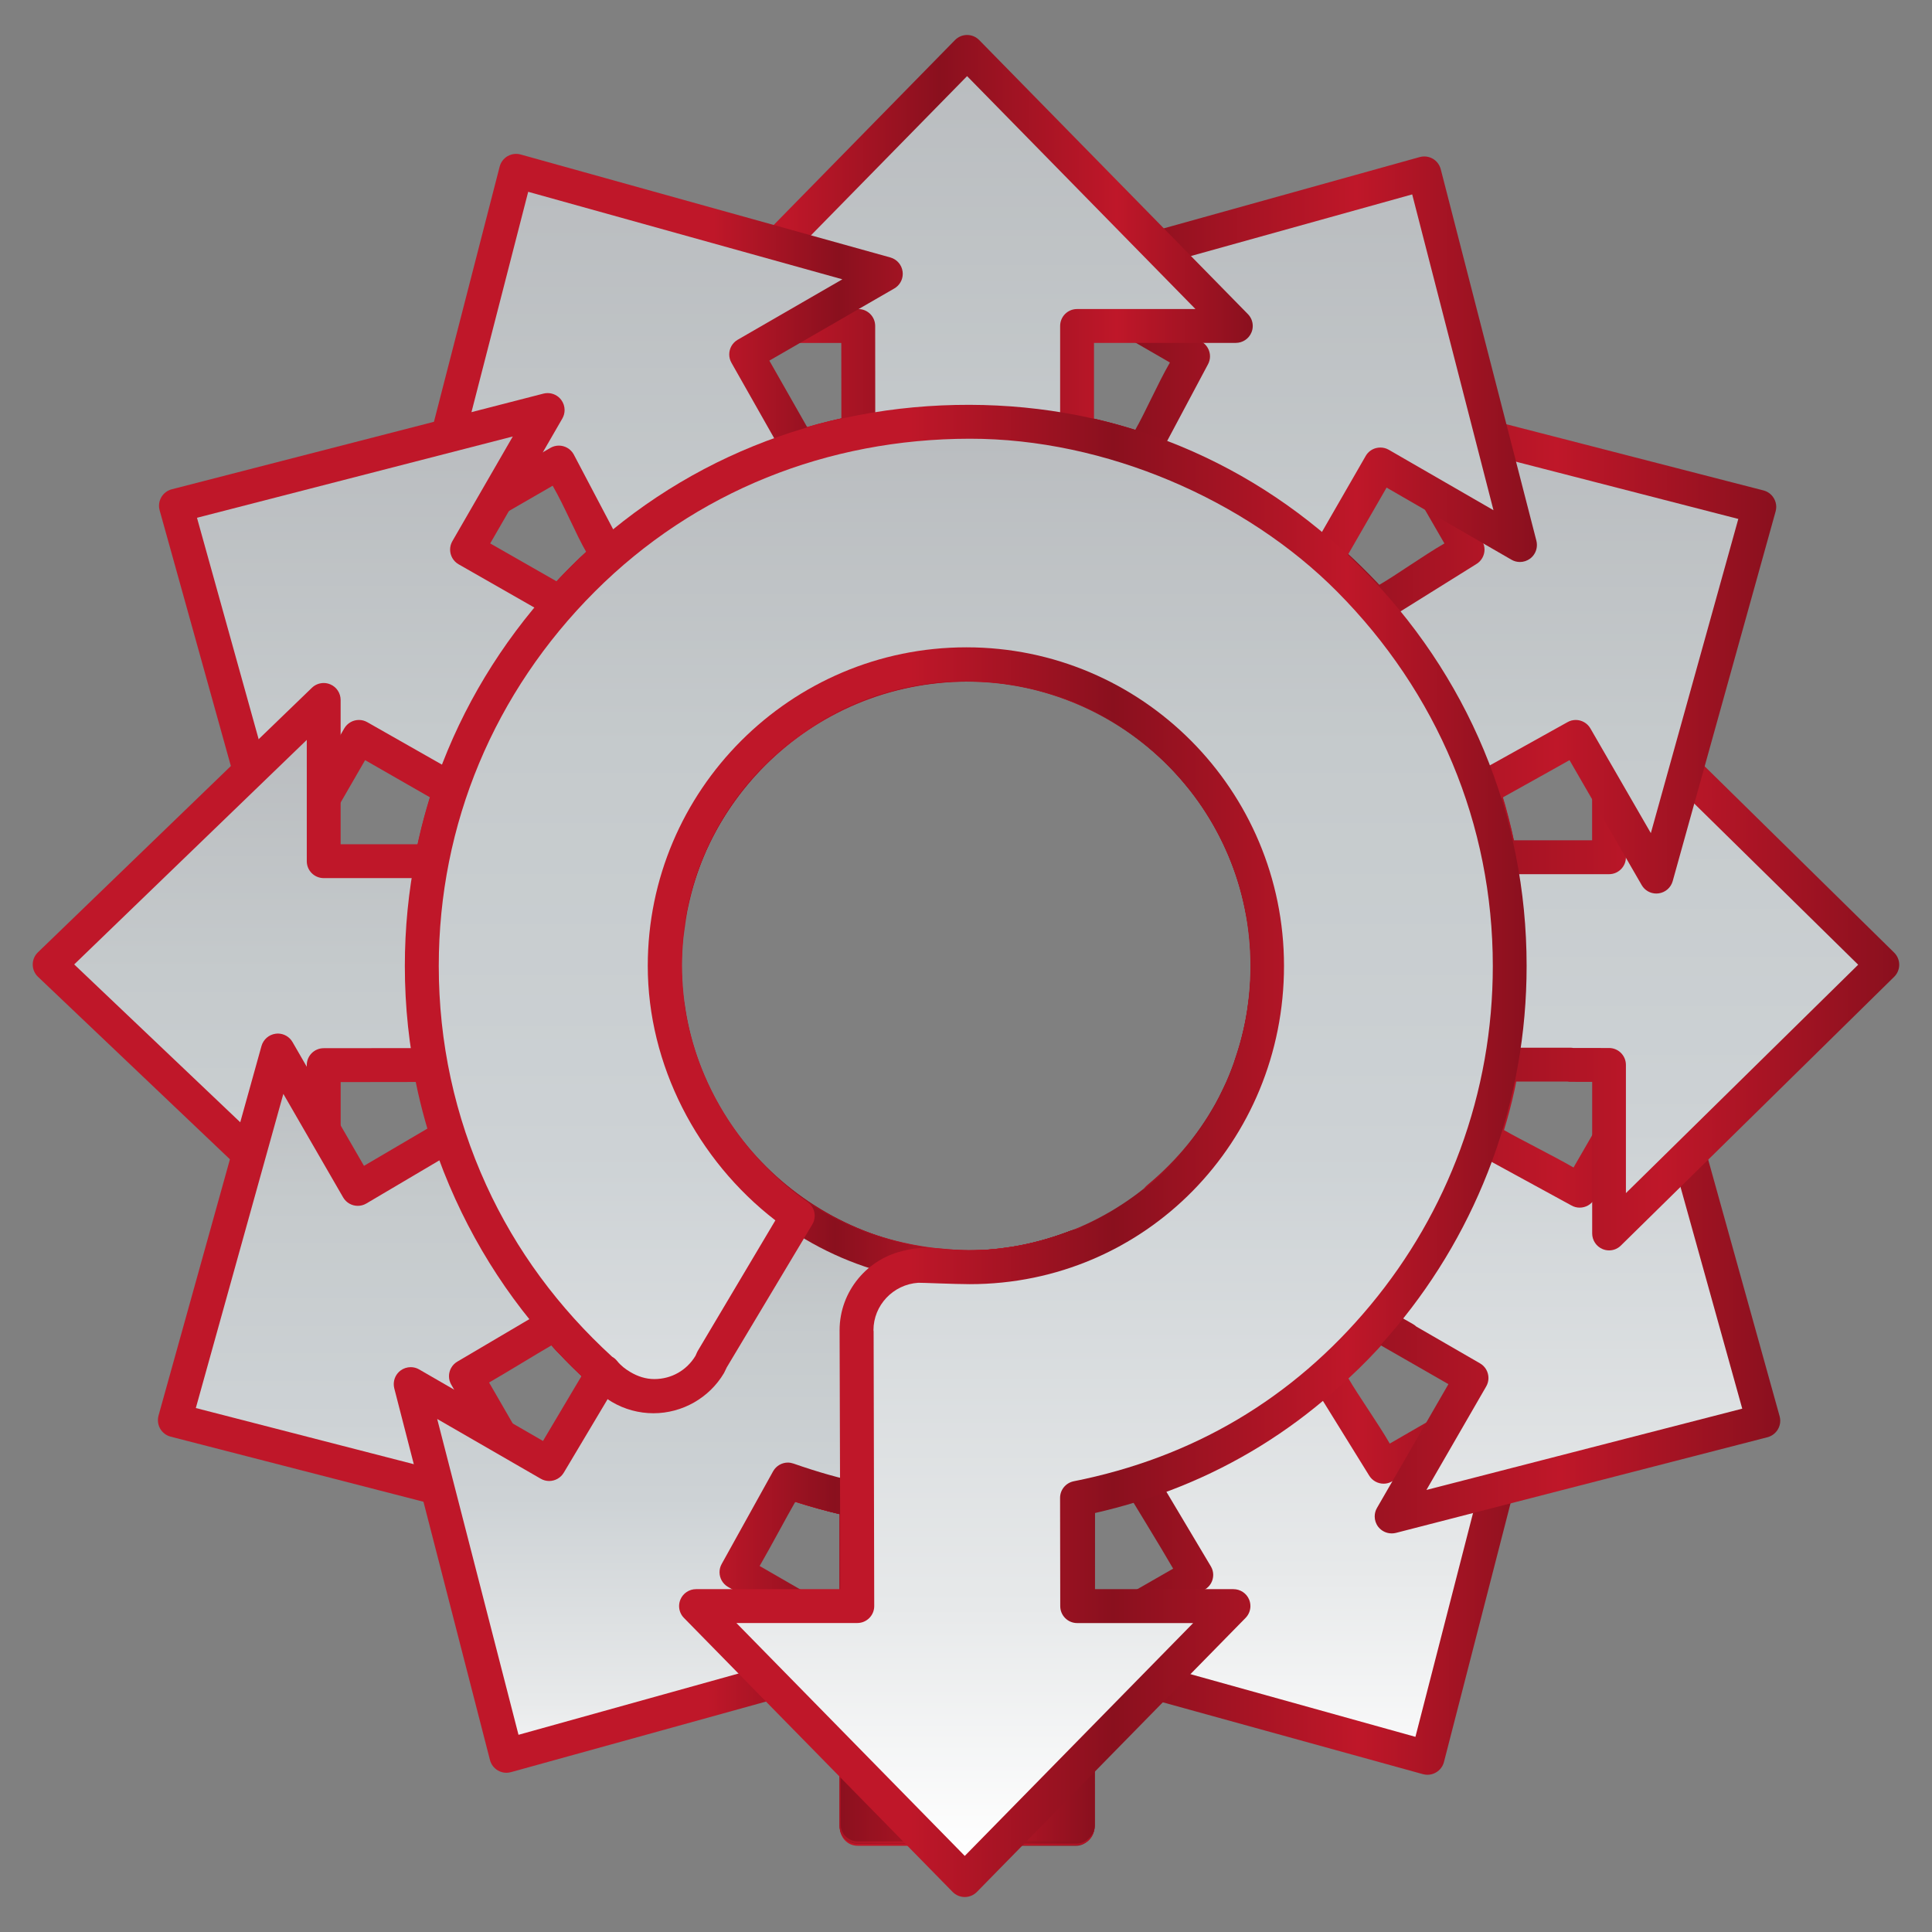 <?xml version="1.0" encoding="utf-8"?>
<!-- Generator: Adobe Illustrator 16.0.3, SVG Export Plug-In . SVG Version: 6.00 Build 0)  -->
<!DOCTYPE svg PUBLIC "-//W3C//DTD SVG 1.1//EN" "http://www.w3.org/Graphics/SVG/1.1/DTD/svg11.dtd">
<svg version="1.1" id="roundabout_x5F_dir_x5F_left"
	 xmlns="http://www.w3.org/2000/svg" xmlns:xlink="http://www.w3.org/1999/xlink" x="0px" y="0px" width="114px" height="114px"
	 viewBox="0 0 114 114" enable-background="new 0 0 114 114" xml:space="preserve">
<rect x="0" y="0" width="114" height="114" fill="#808080" stroke="none"/>
<g id="phase11">
	
		<linearGradient id="SVGID_1_" gradientUnits="userSpaceOnUse" x1="23.845" y1="47.369" x2="90.831" y2="47.369" gradientTransform="matrix(1 0 0 -1 0.045 113.76)">
		<stop  offset="0" style="stop-color:#BF1729"/>
		<stop  offset="0.45" style="stop-color:#BF1729"/>
		<stop  offset="0.631" style="stop-color:#8A101E"/>
		<stop  offset="0.84" style="stop-color:#BF1729"/>
		<stop  offset="1" style="stop-color:#8A101E"/>
	</linearGradient>
	<path fill="url(#SVGID_1_)" d="M50.594,108.912c-0.553,0-1-0.446-1-0.999c0,0-0.01-17.106-0.01-18.58
		c-7.08-1.659-13.431-5.496-18.082-11.149c-2.402-2.92-4.334-6.177-5.627-9.716c-1.337-3.661-1.985-7.511-1.985-11.444
		c0-8.91,3.479-17.251,9.78-23.553c6.302-6.301,14.641-9.604,23.554-9.604c8.913,0,17.133,3.636,23.435,9.937
		c6.303,6.302,9.44,14.311,9.44,23.221c0,4.888-0.979,9.434-3.021,13.836c-1.855,4-4.26,7.481-7.512,10.475
		c0.584,1.012,1.734,2.625,2.439,3.844c1.389-0.801,7.371-4.257,7.371-4.257c0.155-0.09,0.328-0.133,0.5-0.133
		c0.215,0,0.428,0.067,0.604,0.203c0.254,0.192,0.396,0.487,0.396,0.798c0,0.083-0.01,0.165-0.028,0.248l-5.646,21.932
		c-0.067,0.26-0.237,0.481-0.471,0.616c-0.152,0.088-0.324,0.136-0.5,0.136c-0.088,0-0.182-0.015-0.27-0.037
		c0,0-17.574-4.851-19.475-5.379c0,2.998,0,8.608,0,8.608c0,0.553-0.446,0.999-1,0.999H50.594 M64.463,95.291
		c1.59-0.917,3.617-2.072,4.76-2.732c-0.771-1.338-2.433-4.035-2.552-4.242c-0.03-0.037-0.056-0.072-0.08-0.114l-3.887-6.716
		c-0.037-0.063-0.063-0.129-0.086-0.196c-0.157-0.279-3.535-6.244-3.535-6.244c-0.086-0.153-0.13-0.323-0.13-0.493
		c0-0.146,0.031-0.295,0.097-0.432c0.142-0.294,0.416-0.501,0.738-0.557c4.084-0.682,7.756-2.832,10.338-6.055
		c0.001-0.003,0.003-0.006,0.005-0.008c0.559-0.7,1.064-1.445,1.502-2.22c0,0,0.018-0.032,0.032-0.056c0,0.002,0,0.004,0,0.004
		s0.003-0.004,0.005-0.008c0,0.002-0.004,0.002-0.004,0.004c0.005-0.01,0.014-0.021,0.014-0.021v-0.001c0,0,0,0.001-0.002,0.005
		c0.157-0.28,0.299-0.573,0.448-0.884c0.002-0.005,0.069-0.142,0.069-0.142l0.16-0.336c0.115-0.257,0.221-0.524,0.326-0.803
		c0.002-0.003,0.24-0.665,0.24-0.665c0.078-0.229,0.148-0.461,0.225-0.716c0.068-0.237,0.136-0.498,0.217-0.846l0.035-0.147
		l0.106-0.493c0.065-0.354,0.116-0.721,0.149-0.996c0.002-0.006,0.033-0.23,0.033-0.23l0.041-0.329
		c0.057-0.57,0.082-1.095,0.082-1.601c0-9.265-7.537-16.801-16.799-16.801c-9.264,0-16.801,7.536-16.801,16.801
		c0,4.444,1.72,8.633,4.843,11.795c3.118,3.158,7.28,4.932,11.718,4.994c0.361,0.004,0.689,0.203,0.862,0.519l6.674,12.403
		c0.082,0.146,0.125,0.313,0.125,0.479c0,0.006,0,0.014,0,0.02 M70.02,67.68c0,0,0,0,0.002-0.003L70.02,67.68"/>
	
		<linearGradient id="SVGID_2_" gradientUnits="userSpaceOnUse" x1="57.013" y1="588.396" x2="57.013" y2="507.348" gradientTransform="matrix(1 0 0 1 0.09 -481.481)">
		<stop  offset="0" style="stop-color:#FFFFFF"/>
		<stop  offset="0.176" style="stop-color:#E7E9EA"/>
		<stop  offset="0.497" style="stop-color:#CDD2D5"/>
		<stop  offset="0.782" style="stop-color:#C5CACC"/>
		<stop  offset="1" style="stop-color:#BABDC0"/>
	</linearGradient>
	<path fill="url(#SVGID_2_)" d="M51.593,106.914c0-1.797,0-18.491,0-18.491c0-0.474-0.332-0.883-0.796-0.979
		c-6.947-1.445-13.213-5.017-17.749-10.53c-2.26-2.746-4.08-5.806-5.294-9.13c-1.257-3.439-1.865-7.063-1.865-10.759
		c0-8.377,3.272-16.215,9.196-22.137c5.924-5.924,13.761-9.021,22.14-9.021c8.376,0,16.097,3.431,22.021,9.354
		c5.925,5.922,8.855,13.428,8.855,21.805c0,4.597-0.914,8.856-2.836,12.993c-1.854,3.996-4.328,7.404-7.658,10.322
		c-0.225,0.195-0.342,0.473-0.342,0.753c0,0.171,0.045,0.343,0.135,0.499l3.375,5.452c0.187,0.322,0.521,0.502,0.869,0.502
		c0.17,0,0.34-0.044,0.498-0.135c0,0,3.855-2.228,6.174-3.565c-0.902,3.51-4.385,17.032-4.797,18.637
		c-1.599-0.444-15.047-4.19-18.537-5.164c2.308-1.329,6.104-3.523,6.104-3.523c0.321-0.188,0.501-0.521,0.501-0.868
		c0-0.169-0.043-0.341-0.135-0.497L68.334,87.2c-0.029-0.054-0.063-0.103-0.1-0.146c-0.159-0.275-3.559-6.146-3.719-6.421
		c-0.021-0.063-0.045-0.123-0.08-0.183c0,0-2.057-3.655-2.949-5.234c4.013-0.98,7.543-3.211,10.138-6.449
		c-0.006,0.008-0.062,0.067-0.063,0.072c0.002-0.001,0.188-0.263,0.188-0.263l-0.111,0.178c0.621-0.778,1.184-1.608,1.67-2.468
		c0.006-0.012,0.041-0.066,0.06-0.1c0.001-0.002,0.001-0.002,0.003-0.004c0.002-0.004,0.003-0.007,0.005-0.011
		c0.187-0.327,0.345-0.657,0.498-0.978l0.063-0.127l0.188-0.396c0.139-0.304,0.259-0.615,0.371-0.911
		c0-0.001,0.271-0.737,0.271-0.737c0.088-0.256,0.17-0.52,0.25-0.801c0.078-0.272,0.151-0.563,0.241-0.943
		c0-0.004,0.035-0.147,0.035-0.147l0.127-0.585c0.076-0.404,0.129-0.807,0.169-1.113c0-0.006,0.025-0.189,0.025-0.189l0.057-0.428
		c0.061-0.637,0.088-1.225,0.088-1.792c0-10.366-8.373-18.771-18.74-18.771c-10.366,0-18.761,8.404-18.761,18.771
		c0,4.975,1.923,9.643,5.418,13.181c3.352,3.396,7.733,5.312,12.478,5.521c0.495,0.901,6.042,11.308,6.281,11.736
		c0-1.714,0.063,15.66,0.063,19.453C60.934,106.914,53.151,106.914,51.593,106.914 M73.373,66.17
		c0.001-0.002,0.001-0.004,0.001-0.004S73.373,66.168,73.373,66.17"/>
</g>
<g id="phase10">
	
		<linearGradient id="SVGID_3_" gradientUnits="userSpaceOnUse" x1="23.838" y1="47.395" x2="105.001" y2="47.395" gradientTransform="matrix(1 0 0 -1 0.045 113.76)">
		<stop  offset="0" style="stop-color:#BF1729"/>
		<stop  offset="0.45" style="stop-color:#BF1729"/>
		<stop  offset="0.631" style="stop-color:#8A101E"/>
		<stop  offset="0.84" style="stop-color:#BF1729"/>
		<stop  offset="1" style="stop-color:#8A101E"/>
	</linearGradient>
	<path fill="url(#SVGID_3_)" d="M50.58,108.848c-0.552,0-1-0.447-1-1c0,0,0-17.043,0-18.511c-7.035-1.69-13.479-5.537-18.093-11.177
		c-2.386-2.914-4.285-6.18-5.566-9.705c-1.326-3.648-2.038-7.482-2.038-11.399c0-8.912,3.537-17.34,9.839-23.641
		c6.302-6.302,14.757-9.538,23.67-9.538c8.913,0,17.114,3.783,23.417,10.085c6.301,6.301,9.281,14.182,9.281,23.094
		c0,3.299-0.354,6.417-1.344,9.625c1.029,0.594,2.855,1.488,4.102,2.209c0.801-1.389,4.256-7.373,4.256-7.373
		c0.184-0.313,0.515-0.498,0.865-0.498c0.042,0,0.083,0.002,0.127,0.008c0.4,0.05,0.729,0.334,0.84,0.724l6.073,21.815
		c0.024,0.088,0.037,0.179,0.037,0.269c0,0.174-0.047,0.347-0.135,0.499c-0.136,0.232-0.356,0.402-0.616,0.471l-21.93,5.646
		c-0.083,0.021-0.165,0.029-0.248,0.029c-0.311,0-0.605-0.143-0.799-0.396c-0.135-0.179-0.202-0.392-0.202-0.604
		c0-0.172,0.043-0.345,0.133-0.5c0,0,3.418-5.922,4.217-7.307c-1.06-0.611-17.63-10.113-17.63-10.113
		c-0.285-0.162-0.471-0.455-0.498-0.779c-0.001-0.029-0.003-0.057-0.003-0.083c0-0.298,0.132-0.582,0.362-0.772
		c3.547-2.934,5.688-7.001,6.045-11.539c0-0.004,0-0.009,0-0.012c0.045-0.506,0.066-0.924,0.066-1.318
		c0-9.265-7.408-16.854-16.673-16.84c-9.429,0.015-16.928,7.575-16.928,16.84c0,9.263,7.478,16.738,16.928,16.72
		c0.509,0,1.035-0.024,1.608-0.079c0.01,0,0.341-0.046,0.341-0.046l0.263-0.036c0.344-0.048,0.67-0.091,0.984-0.148
		c0.004-0.002,0.436-0.098,0.436-0.098l0.184-0.044c0.378-0.09,0.658-0.16,0.912-0.235c0.006,0,0.613-0.194,0.613-0.194l0.035-0.012
		c0.282-0.097,0.534-0.188,0.764-0.277c0.117-0.047,0.242-0.07,0.367-0.07c0.2,0,0.399,0.063,0.568,0.18
		c0.27,0.188,0.43,0.493,0.43,0.818c0,0.008,0,0.016,0,0.023l-0.101,4.935c0,0.041,0,13.03,0,13.03l0.006,16.33
		c0,0.553-0.446,0.998-0.999,0.998H50.58"/>
	
		<linearGradient id="SVGID_4_" gradientUnits="userSpaceOnUse" x1="64.253" y1="588.33" x2="64.253" y2="507.359" gradientTransform="matrix(1 0 0 1 0.09 -481.481)">
		<stop  offset="0" style="stop-color:#FFFFFF"/>
		<stop  offset="0.176" style="stop-color:#E7E9EA"/>
		<stop  offset="0.497" style="stop-color:#CDD2D5"/>
		<stop  offset="0.782" style="stop-color:#C5CACC"/>
		<stop  offset="1" style="stop-color:#BABDC0"/>
	</linearGradient>
	<path fill="url(#SVGID_4_)" d="M51.579,106.85c0-1.797,0-18.398,0-18.398c0-0.473-0.329-0.881-0.79-0.979
		c-6.906-1.479-13.26-5.253-17.726-10.574c-2.276-2.715-4.058-5.813-5.262-9.125c-1.248-3.429-1.92-7.031-1.92-10.715
		c0-8.377,3.331-16.303,9.255-22.227c5.924-5.924,13.878-8.953,22.256-8.953c8.377,0,16.079,3.576,22.002,9.5
		c5.922,5.924,8.696,13.303,8.696,21.68c0,3.351-0.454,6.512-1.543,9.762c-0.034,0.104-0.051,0.211-0.051,0.314
		c0,0.352,0.187,0.686,0.5,0.867l5.716,3.121c0.157,0.092,0.328,0.135,0.498,0.135c0.348,0,0.684-0.18,0.868-0.501
		c0,0,2.228-3.854,3.563-6.176c0.974,3.489,4.719,16.944,5.162,18.539c-1.603,0.413-15.129,3.896-18.636,4.797
		c1.331-2.306,3.526-6.106,3.526-6.106c0.091-0.158,0.135-0.328,0.135-0.498c0-0.348-0.18-0.685-0.502-0.869
		c0,0-3.379-1.953-3.76-2.172c-0.057-0.054-0.119-0.102-0.188-0.14c0,0-11.271-6.417-13.354-7.612
		c3.336-3.192,5.291-7.365,5.652-11.979v0.012c0.051-0.566,0.073-1.043,0.073-1.498c0-10.366-8.256-18.79-18.623-18.79
		c-10.366,0-18.849,8.424-18.849,18.79c0,10.367,8.482,18.72,18.849,18.72c0.572,0,1.159-0.066,1.798-0.127
		c0.002-0.002,0.446-0.061,0.446-0.061l0.224-0.031c0.362-0.049,0.733-0.097,1.104-0.168c0.004,0,0.528-0.117,0.528-0.117
		l0.168-0.039c0.414-0.098,0.73-0.18,1.026-0.266c0,0,0.077-0.025,0.181-0.06c-0.027,1.424-0.069,3.538-0.069,3.538
		c0,0.007,0,0.015,0,0.021V91.52c0,0,0.007,13.567,0.007,15.33C60.988,106.85,53.139,106.85,51.579,106.85"/>
</g>
<g id="phase9">
	
		<linearGradient id="SVGID_5_" gradientUnits="userSpaceOnUse" x1="23.849" y1="47.421" x2="112.022" y2="47.421" gradientTransform="matrix(1 0 0 -1 0.045 113.76)">
		<stop  offset="0" style="stop-color:#BF1729"/>
		<stop  offset="0.45" style="stop-color:#BF1729"/>
		<stop  offset="0.631" style="stop-color:#8A101E"/>
		<stop  offset="0.84" style="stop-color:#BF1729"/>
		<stop  offset="1" style="stop-color:#8A101E"/>
	</linearGradient>
	<path fill="url(#SVGID_5_)" d="M50.594,108.799c-0.551,0-0.997-0.447-0.997-1c0,0,0-16.966,0-18.438
		c-7.065-1.656-13.354-5.443-17.997-11.101c-2.399-2.922-4.376-6.196-5.665-9.735c-1.336-3.662-2.041-7.517-2.041-11.449
		c0-8.911,3.499-17.339,9.785-23.641c6.285-6.303,14.621-9.558,23.509-9.558c3.934,0,7.787,0.751,11.449,2.096
		c3.536,1.3,6.741,3.214,9.659,5.631c5.649,4.679,9.392,10.869,11.022,17.979c1.17,0,3.211,0,4.627,0c0-1.601,0-8.513,0-8.513
		c0-0.402,0.242-0.766,0.611-0.923c0.125-0.053,0.258-0.078,0.387-0.078c0.258,0,0.508,0.1,0.699,0.287l16.125,15.854
		c0.19,0.188,0.299,0.445,0.299,0.714c0,0.27-0.106,0.525-0.299,0.715L95.643,73.494c-0.189,0.188-0.439,0.287-0.697,0.287
		c-0.131,0-0.262-0.026-0.387-0.079c-0.371-0.156-0.61-0.521-0.61-0.922c0-0.001,0-7.327,0-8.943c-0.632,0-1.283-0.002-1.283-0.002
		c-0.06,0-0.116-0.005-0.172-0.015c-0.334,0-18.679,0-18.679,0c-0.322,0-0.625-0.155-0.813-0.42
		c-0.122-0.172-0.184-0.375-0.184-0.58c0-0.11,0.018-0.221,0.054-0.328c0.619-1.791,0.935-3.639,0.935-5.488
		c0-2.058-0.354-4.047-1.111-6.011c-0.143-0.363-0.299-0.727-0.48-1.116c-0.002-0.002-0.005-0.012-0.008-0.016
		c0,0.001,0.001,0.003,0.001,0.003s-0.001-0.002-0.001-0.003c-0.002-0.004-0.004-0.009-0.004-0.009l-0.039-0.083l0.012,0.027
		c-0.688-1.434-1.533-2.749-2.592-3.931c-0.002-0.004-0.221-0.244-0.221-0.244c-0.26-0.276-0.482-0.508-0.692-0.711
		c-0.002,0-0.237-0.216-0.237-0.216l-0.057-0.052c-0.376-0.343-0.781-0.697-1.213-1.022c0-0.001-0.176-0.135-0.176-0.135
		l-0.338-0.251c-0.006-0.005-0.48-0.313-0.48-0.313l-0.133-0.083c-0.003-0.002-0.621-0.382-0.621-0.382l-0.607-0.333
		c-0.229-0.115-0.478-0.237-0.789-0.38l-0.182-0.083l-0.332-0.139c-0.438-0.182-0.889-0.396-1.341-0.539L62.01,40.94l-0.188-0.053
		c-0.372-0.108-0.747-0.206-1.114-0.286l-0.396-0.089l-0.107-0.021c-0.373-0.069-0.719-0.122-1.053-0.162
		C59.15,40.33,59,40.312,59,40.312l-0.337-0.039c-0.565-0.053-1.071-0.078-1.545-0.078c-9.239,0-16.912,7.547-16.912,16.81
		c0,9.265,7.673,16.781,16.912,16.781c0.483,0,0.993-0.025,1.562-0.08c0.002,0,0.354-0.041,0.354-0.041l0.137-0.019
		c0.392-0.049,0.735-0.103,1.054-0.162c0.004,0,0.514-0.104,0.514-0.104c0.33-0.071,0.669-0.16,1.031-0.266l0.219-0.063l0.244-0.068
		c0.289-0.094,0.582-0.207,0.89-0.325l0.097-0.037c0.115-0.045,0.237-0.067,0.359-0.067c0.195,0,0.396,0.059,0.563,0.176
		c0.271,0.187,0.434,0.494,0.434,0.824L64.51,107.8c0,0.554-0.445,1-0.996,1L50.594,108.799"/>
	
		<linearGradient id="SVGID_6_" gradientUnits="userSpaceOnUse" x1="67.686" y1="588.279" x2="67.686" y2="507.357" gradientTransform="matrix(1 0 0 1 0.09 -481.481)">
		<stop  offset="0" style="stop-color:#FFFFFF"/>
		<stop  offset="0.176" style="stop-color:#E7E9EA"/>
		<stop  offset="0.497" style="stop-color:#CDD2D5"/>
		<stop  offset="0.782" style="stop-color:#C5CACC"/>
		<stop  offset="1" style="stop-color:#BABDC0"/>
	</linearGradient>
	<path fill="url(#SVGID_6_)" d="M51.59,106.799c0-1.794,0-18.357,0-18.357c0-0.475-0.33-0.883-0.794-0.979
		c-6.934-1.443-13.09-4.955-17.617-10.47c-2.256-2.748-4.131-5.826-5.343-9.153c-1.255-3.441-1.93-7.063-1.93-10.764
		c0-8.377,3.293-16.303,9.202-22.227c5.908-5.924,13.723-8.972,22.079-8.972c3.7,0,7.319,0.709,10.761,1.975
		c3.327,1.221,6.335,3.021,9.077,5.294c5.512,4.564,9.022,10.657,10.439,17.637c0.098,0.464,0.503,0.799,0.979,0.799h6.5
		c0.552,0,0.996-0.447,0.996-0.999c0,0,0-4.455,0-7.132c2.578,2.534,12.525,12.313,13.705,13.473
		c-1.18,1.16-11.127,10.941-13.705,13.477c0-2.754,0-7.563,0-7.563c0-0.553-0.444-1-0.996-1c0,0-1.82-0.001-2.11-0.001
		c-0.058-0.01-0.112-0.017-0.173-0.017c0,0-15.191,0-17.563,0c0.422-1.581,0.625-3.195,0.625-4.815c0-2.305-0.384-4.528-1.229-6.722
		c-0.155-0.403-0.33-0.806-0.528-1.23l-0.002-0.003l0.002,0.002c0-0.002-0.003-0.004-0.003-0.005l0.001,0.003
		c0-0.002-0.005-0.011-0.008-0.016l0.002,0.001c0-0.001-0.002-0.001-0.002-0.003v0.002c-0.014-0.022-0.031-0.064-0.031-0.064
		s-0.002-0.005-0.003-0.008c-0.004-0.007-0.008-0.017-0.01-0.022c-0.771-1.602-1.729-3.075-2.914-4.398l-0.255-0.282
		c-0.274-0.295-0.527-0.553-0.768-0.782c0-0.001-0.287-0.264-0.287-0.264l-0.057-0.048c-0.406-0.374-0.852-0.748-1.33-1.112
		l-0.156-0.12l-0.429-0.317c-0.202,0-0.352-0.23-0.554-0.36l-0.129-0.08L66.4,40.783l-0.685-0.371
		c-0.256-0.133-0.562-0.287-0.903-0.444c-0.004-0.002-0.17-0.078-0.17-0.078L64.23,39.7c-0.486-0.2-0.959-0.383-1.463-0.544
		c-0.009-0.002-0.242-0.079-0.242-0.079l-0.135-0.037c-0.423-0.125-0.845-0.233-1.259-0.325c-0.003,0-0.452-0.089-0.452-0.089
		l-0.105-0.02c-0.422-0.08-0.809-0.14-1.186-0.184l-0.141-0.018l-0.4-0.046c-0.63-0.058-1.195-0.085-1.729-0.085
		c-10.338,0-18.828,8.365-18.828,18.73c0,10.366,8.489,18.702,18.828,18.702c0.548,0,1.118-0.028,1.745-0.086l0.432-0.053
		l0.129-0.019c0.426-0.053,0.809-0.108,1.168-0.178c0.004-0.001,0.577-0.116,0.577-0.116c0.374-0.084,0.751-0.182,1.16-0.302
		c0.005-0.001,0.187-0.054,0.187-0.054s0.043-0.012,0.063-0.018c0,2.268-0.063,30.12-0.063,31.914
		C60.961,106.799,53.146,106.799,51.59,106.799 M73.922,48.962c0.001,0.002,0.001,0.004,0.001,0.004
		C73.923,48.964,73.923,48.964,73.922,48.962"/>
</g>
<g id="phase8">
	
		<linearGradient id="SVGID_7_" gradientUnits="userSpaceOnUse" x1="23.844" y1="47.698" x2="104.764" y2="47.698" gradientTransform="matrix(1 0 0 -1 0.045 113.76)">
		<stop  offset="0" style="stop-color:#BF1729"/>
		<stop  offset="0.45" style="stop-color:#BF1729"/>
		<stop  offset="0.631" style="stop-color:#8A101E"/>
		<stop  offset="0.84" style="stop-color:#BF1729"/>
		<stop  offset="1" style="stop-color:#8A101E"/>
	</linearGradient>
	<path fill="url(#SVGID_7_)" d="M50.565,108.859c-0.553,0-1-0.446-1-1c0,0,0-17.045,0-18.521
		c-7.085-1.652-13.357-5.449-18.013-11.104c-2.407-2.924-4.292-6.121-5.586-9.66c-1.339-3.665-2.077-7.518-2.077-11.453
		c0-8.912,3.422-17.289,9.722-23.592c6.302-6.302,14.642-9.665,23.552-9.665c4.823,0,9.417,1.025,13.771,3.014
		c3.957,1.806,7.463,4.464,10.447,7.635c1.031-0.596,2.588-1.719,3.848-2.446c-0.799-1.384-4.217-7.306-4.217-7.306
		c-0.091-0.155-0.134-0.328-0.134-0.5c0-0.215,0.069-0.428,0.203-0.604c0.192-0.253,0.487-0.394,0.798-0.394
		c0.083,0,0.165,0.01,0.248,0.03l21.93,5.646c0.26,0.067,0.482,0.237,0.616,0.47c0.089,0.153,0.136,0.325,0.136,0.5
		c0,0.089-0.014,0.179-0.037,0.268l-6.073,21.815c-0.108,0.389-0.439,0.674-0.841,0.724c-0.043,0.005-0.084,0.008-0.127,0.008
		c-0.353,0-0.684-0.188-0.862-0.499c0,0-3.456-5.983-4.259-7.372c-1.258,0.725-17.604,9.788-17.604,9.788
		c-0.153,0.09-0.328,0.134-0.503,0.134c-0.145,0-0.286-0.03-0.419-0.091c-0.295-0.136-0.506-0.408-0.563-0.73
		c-1.449-7.99-8.303-13.762-16.413-13.762c-9.263,0-16.897,7.508-16.897,16.772c0,5.042,2.317,9.862,6.218,13.071
		c3.008,2.494,6.834,3.779,10.742,3.779c2.189,0,4.334-0.49,6.369-1.325c0.122-0.052,0.25-0.073,0.378-0.073
		c0.208,0,0.415,0.063,0.588,0.188c0.263,0.188,0.415,0.491,0.415,0.813c0,0.022-0.002,0.046-0.004,0.069
		c0,0-0.348,4.871-0.352,4.914c0,0.101,0,10.447,0,10.447v2.82v16.191c0,0.553-0.445,1-1,1H50.565"/>
	
		<linearGradient id="SVGID_8_" gradientUnits="userSpaceOnUse" x1="64.139" y1="588.342" x2="64.139" y2="507.305" gradientTransform="matrix(1 0 0 1 0.09 -481.481)">
		<stop  offset="0" style="stop-color:#FFFFFF"/>
		<stop  offset="0.176" style="stop-color:#E7E9EA"/>
		<stop  offset="0.497" style="stop-color:#CDD2D5"/>
		<stop  offset="0.782" style="stop-color:#C5CACC"/>
		<stop  offset="1" style="stop-color:#BABDC0"/>
	</linearGradient>
	<path fill="url(#SVGID_8_)" d="M51.564,106.861c0-1.795,0-18.424,0-18.424c0-0.476-0.332-0.883-0.796-0.979
		c-6.956-1.44-13.13-4.979-17.672-10.496c-2.263-2.748-4.036-5.75-5.252-9.076c-1.258-3.442-1.956-7.063-1.956-10.766
		c0-8.377,3.215-16.253,9.139-22.177c5.922-5.925,13.759-9.081,22.136-9.081c4.534,0,8.849,1.054,12.94,2.922
		c3.951,1.803,7.354,4.48,10.271,7.73c0.194,0.218,0.469,0.331,0.746,0.331c0.172,0,0.343-0.043,0.498-0.133l5.476-3.416
		c0.321-0.186,0.502-0.521,0.502-0.867c0-0.17-0.043-0.342-0.136-0.498c0,0-2.194-3.803-3.526-6.108
		c3.51,0.903,17.032,4.385,18.637,4.798c-0.443,1.594-4.189,15.048-5.161,18.539c-1.341-2.319-3.565-6.176-3.565-6.176
		c-0.186-0.321-0.521-0.501-0.865-0.501c-0.17,0-0.344,0.043-0.498,0.135c0,0-15.328,8.52-17.347,9.691
		c-2.131-8.226-9.421-14.05-18.027-14.05c-10.367,0-18.828,8.336-18.828,18.702c0,5.643,2.532,10.938,6.896,14.527
		c3.36,2.787,7.622,4.217,11.994,4.217c1.924,0,3.813-0.303,5.642-0.878c-0.104,1.438-0.242,3.45-0.242,3.45
		c0,0.021,0,0.048,0,0.072v10.496v2.819c0,0,0,13.435,0,15.19C61.004,106.861,53.126,106.861,51.564,106.861"/>
</g>
<g id="phase7">
	
		<linearGradient id="SVGID_9_" gradientUnits="userSpaceOnUse" x1="23.827" y1="54.749" x2="90.643" y2="54.749" gradientTransform="matrix(1 0 0 -1 0.045 113.76)">
		<stop  offset="0" style="stop-color:#BF1729"/>
		<stop  offset="0.45" style="stop-color:#BF1729"/>
		<stop  offset="0.631" style="stop-color:#8A101E"/>
		<stop  offset="0.84" style="stop-color:#BF1729"/>
		<stop  offset="1" style="stop-color:#8A101E"/>
	</linearGradient>
	<path fill="url(#SVGID_9_)" d="M50.547,108.788c-0.553,0-1-0.447-1-1c0,0,0-16.974,0-18.449
		c-7.101-1.644-13.35-5.463-18.021-11.124c-2.414-2.925-4.342-6.204-5.641-9.75c-1.342-3.669-2.013-7.527-2.013-11.469
		c0-8.912,3.451-17.192,9.753-23.494c6.3-6.302,14.543-9.624,23.456-9.624c3.362,0,6.688,0.504,9.897,1.501
		c0.594-1.032,1.336-2.744,2.054-3.988c-1.384-0.8-7.306-4.219-7.306-4.219c-0.313-0.181-0.5-0.513-0.5-0.864
		c0-0.042,0.004-0.084,0.01-0.127c0.049-0.4,0.334-0.731,0.724-0.839l21.815-6.075c0.088-0.023,0.178-0.036,0.268-0.036
		c0.175,0,0.346,0.046,0.5,0.134c0.232,0.135,0.4,0.357,0.469,0.617l5.646,21.93c0.02,0.083,0.029,0.165,0.029,0.248
		c0,0.309-0.142,0.605-0.395,0.798c-0.182,0.134-0.393,0.203-0.604,0.203c-0.172,0-0.347-0.043-0.5-0.133
		c0,0-5.984-3.456-7.371-4.257c-0.69,1.196-10.104,17.547-10.104,17.547c-0.165,0.285-0.461,0.47-0.789,0.495
		c-0.024,0.002-0.052,0.003-0.077,0.003c-0.301,0-0.589-0.138-0.779-0.373c-2.612-3.232-6.233-5.368-10.34-6.019
		c-0.467-0.073-0.851-0.126-1.24-0.158c-0.004,0-0.01,0-0.014,0c-0.502-0.048-0.957-0.072-1.394-0.072
		c-9.265,0-16.88,7.537-16.88,16.801c0,9.266,7.615,16.802,16.88,16.802c2.104,0,4.183-0.4,6.174-1.189
		c0.118-0.047,0.245-0.068,0.368-0.068c0.197,0,0.395,0.061,0.563,0.174c0.271,0.186,0.438,0.493,0.438,0.823
		c0,0.002,0,0.004,0,0.005l-0.017,18.984l-0.024,15.268c0,0.555-0.448,0.998-1,0.998H50.547"/>
	
		<linearGradient id="SVGID_10_" gradientUnits="userSpaceOnUse" x1="56.908" y1="588.271" x2="56.908" y2="492.951" gradientTransform="matrix(1 0 0 1 0.09 -481.481)">
		<stop  offset="0" style="stop-color:#FFFFFF"/>
		<stop  offset="0.176" style="stop-color:#E7E9EA"/>
		<stop  offset="0.497" style="stop-color:#CDD2D5"/>
		<stop  offset="0.782" style="stop-color:#C5CACC"/>
		<stop  offset="1" style="stop-color:#BABDC0"/>
	</linearGradient>
	<path fill="url(#SVGID_10_)" d="M51.546,106.789c0-1.796,0-18.362,0-18.362c0-0.476-0.333-0.885-0.799-0.981
		c-6.97-1.428-13.268-5.318-17.678-10.504c-2.309-2.715-4.084-5.834-5.305-9.164c-1.262-3.447-1.893-7.074-1.893-10.78
		c0-8.377,3.244-16.156,9.168-22.08s13.663-9.039,22.041-9.039c3.417,0,6.795,0.556,10.038,1.65
		c0.104,0.035,0.213,0.053,0.317,0.053c0.351,0,0.687-0.184,0.869-0.501l2.959-5.556c0.09-0.157,0.135-0.328,0.135-0.498
		c0-0.346-0.182-0.683-0.502-0.868c0,0-3.804-2.195-6.107-3.526c3.49-0.973,16.945-4.718,18.539-5.162
		c0.413,1.604,3.893,15.125,4.796,18.634c-2.317-1.339-6.175-3.564-6.175-3.564c-0.152-0.089-0.324-0.133-0.498-0.133
		c-0.088,0-0.178,0.011-0.262,0.033c-0.256,0.068-0.476,0.235-0.606,0.466c0,0-8.761,15.219-9.953,17.289
		c-2.841-3.014-6.468-5.014-10.589-5.668c-0.002,0-0.012-0.001-0.014-0.001c-0.502-0.079-0.93-0.138-1.381-0.173h0.016
		c-0.566-0.053-1.084-0.079-1.582-0.079c-10.367,0-18.82,8.355-18.82,18.722c0,10.365,8.453,18.723,18.82,18.723
		c1.878,0,3.736-0.283,5.541-0.846c-0.002,2.423-0.016,17.648-0.016,17.648s-0.021,12.525-0.022,14.27
		C61.023,106.789,53.109,106.789,51.546,106.789"/>
</g>
<g id="phase6">
	
		<linearGradient id="SVGID_11_" gradientUnits="userSpaceOnUse" x1="23.842" y1="58.334" x2="73.875" y2="58.334" gradientTransform="matrix(1 0 0 -1 0.045 113.76)">
		<stop  offset="0" style="stop-color:#BF1729"/>
		<stop  offset="0.45" style="stop-color:#BF1729"/>
		<stop  offset="0.631" style="stop-color:#8A101E"/>
		<stop  offset="0.84" style="stop-color:#BF1729"/>
		<stop  offset="1" style="stop-color:#8A101E"/>
	</linearGradient>
	<path fill="url(#SVGID_11_)" d="M50.544,108.786c-0.553,0-1-0.446-1-0.999c0,0,0-16.975,0-18.448
		c-7.074-1.662-13.372-5.521-18.02-11.172c-2.402-2.921-4.333-6.194-5.624-9.729c-1.336-3.662-2.013-7.511-2.013-11.44
		c0-3.941,0.69-7.798,2.032-11.467c1.296-3.542,3.227-6.822,5.637-9.746c4.669-5.66,10.993-9.443,18.09-11.088
		c0-1.18-0.005-3.03-0.005-4.461c-1.597,0-8.434,0-8.434,0c-0.402,0-0.765-0.24-0.922-0.611c-0.053-0.125-0.078-0.258-0.078-0.388
		c0-0.258,0.099-0.51,0.287-0.7L56.35,2.364c0.189-0.192,0.445-0.3,0.715-0.3c0.269,0,0.524,0.107,0.714,0.3l15.854,16.17
		c0.188,0.19,0.287,0.442,0.287,0.7c0,0.13-0.025,0.263-0.079,0.388c-0.155,0.371-0.521,0.611-0.922,0.611c0,0-6.771,0-8.366,0
		c0,1.586,0,5.028,0,5.028l0.006,15.195c0,0.33-0.16,0.64-0.434,0.825c-0.17,0.115-0.367,0.175-0.564,0.175
		c-0.123,0-0.244-0.022-0.359-0.067c-1.971-0.761-3.991-1.197-6.006-1.197c-2.495,0-5.099,0.554-7.389,1.646
		c-0.002,0-0.1,0.046-0.1,0.046l-0.09,0.044c-0.367,0.181-0.693,0.354-0.993,0.528l0.011-0.008l-0.015,0.01l-0.081,0.048
		c0,0,0.005-0.002,0.008-0.004c-0.969,0.567-1.893,1.243-2.742,2.007c-0.003,0.004-0.287,0.262-0.287,0.262
		c-0.247,0.229-0.46,0.44-0.655,0.646c-0.002,0-0.275,0.303-0.275,0.303l-0.1,0.11c-0.001,0-0.109,0.122-0.109,0.122
		c-0.155,0.173-0.303,0.336-0.437,0.504c-0.275,0.343-0.521,0.672-0.748,1c-0.004,0.003-0.277,0.429-0.277,0.429l-0.117,0.188
		c-0.001,0-0.383,0.628-0.383,0.628c0,0.002-0.327,0.605-0.327,0.605c-0.114,0.22-0.228,0.456-0.363,0.754l-0.09,0.195l-0.159,0.356
		c-0.19,0.461-0.349,0.895-0.485,1.332c-0.001,0.003-0.033,0.12-0.033,0.12l-0.048,0.173c-0.114,0.38-0.216,0.778-0.304,1.182
		c-0.001,0.005-0.077,0.391-0.077,0.391l-0.013,0.069c-0.064,0.346-0.12,0.708-0.165,1.079l-0.02,0.154l-0.039,0.341
		c-0.053,0.566-0.078,1.069-0.078,1.54c0,9.264,7.712,16.811,16.977,16.811c2.039,0,4.059-0.438,6.008-1.187
		c0.114-0.046,0.237-0.067,0.356-0.067c0.2,0,0.397,0.061,0.566,0.178c0.271,0.188,0.434,0.494,0.434,0.823c0,0,0,18.343,0,18.815
		c0.021,0.078,0.029,0.16,0.029,0.242v15.179c0,0.553-0.445,0.999-0.999,0.999L50.544,108.786 M48.554,42.499
		c-0.001,0-0.001,0.001-0.003,0.001C48.552,42.499,48.554,42.499,48.554,42.499"/>
	
		<linearGradient id="SVGID_12_" gradientUnits="userSpaceOnUse" x1="48.123" y1="588.269" x2="48.123" y2="485.973" gradientTransform="matrix(1 0 0 1 0.09 -481.481)">
		<stop  offset="0" style="stop-color:#FFFFFF"/>
		<stop  offset="0.176" style="stop-color:#E7E9EA"/>
		<stop  offset="0.497" style="stop-color:#CDD2D5"/>
		<stop  offset="0.782" style="stop-color:#C5CACC"/>
		<stop  offset="1" style="stop-color:#BABDC0"/>
	</linearGradient>
	<path fill="url(#SVGID_12_)" d="M51.543,106.788c0-1.796,0-18.358,0-18.358c0-0.475-0.332-0.883-0.794-0.979
		C43.805,86,37.601,82.409,33.068,76.896c-2.256-2.746-4.075-5.822-5.289-9.147c-1.255-3.438-1.893-7.058-1.893-10.754
		c0-3.706,0.65-7.331,1.911-10.778c1.219-3.331,3.036-6.414,5.304-9.162c4.553-5.52,10.779-9.144,17.747-10.574
		c0.463-0.097,0.798-0.505,0.798-0.978c0-0.001,0-0.001,0-0.003l-0.005-6.266c0-0.553-0.447-0.999-1-0.999c0,0-4.391,0-7.053,0
		C46.122,15.65,55.904,5.674,57.064,4.492c1.159,1.182,10.94,11.158,13.475,13.743c-2.648,0-6.986,0-6.986,0
		c-0.552,0-0.998,0.446-0.998,0.999v6.027c0,0,0.004,11.485,0.006,13.794c-1.769-0.539-3.566-0.804-5.367-0.804
		c-2.796,0-5.6,0.56-8.163,1.78c-0.008,0.005-0.098,0.048-0.098,0.048l-0.107,0.052c-0.413,0.203-0.78,0.396-1.121,0.596
		c-0.005,0.003-0.006,0.003-0.011,0.008l-0.032,0.02l-0.018,0.009c-0.003,0.004-0.009,0.007-0.014,0.009
		c-1.087,0.637-2.122,1.395-3.073,2.248l-0.319,0.29c-0.274,0.256-0.516,0.496-0.741,0.733c0,0.002-0.313,0.343-0.313,0.343
		l-0.095,0.105c-0.003,0.005-0.112,0.125-0.112,0.125c-0.167,0.186-0.338,0.377-0.504,0.585c-0.309,0.384-0.582,0.749-0.838,1.117
		c0,0.002-0.33,0.51-0.33,0.51l-0.109,0.175c0,0.001-0.428,0.708-0.428,0.708c-0.001,0-0.372,0.685-0.372,0.685
		c-0.124,0.239-0.253,0.507-0.402,0.835c-0.002,0.003-0.085,0.183-0.085,0.183l-0.195,0.441c-0.21,0.51-0.388,0.998-0.543,1.49
		c0,0.001-0.06,0.209-0.06,0.209l-0.029,0.106c-0.128,0.432-0.243,0.879-0.342,1.329c0,0.003-0.091,0.463-0.091,0.463l-0.011,0.067
		c-0.072,0.378-0.133,0.783-0.185,1.197c0,0.002-0.018,0.147-0.018,0.147l-0.046,0.405c-0.058,0.626-0.085,1.189-0.085,1.723
		c0,10.367,8.521,18.711,18.888,18.711c1.812,0,3.611-0.297,5.367-0.825c0,2.399,0,17.729,0,17.729c0,0.084,0.012,0.166,0.03,0.244
		c0,0.438,0,12.222,0,13.936C61.027,106.788,53.106,106.788,51.543,106.788"/>
</g>
<g id="phase5">
	
		<linearGradient id="SVGID_13_" gradientUnits="userSpaceOnUse" x1="23.761" y1="54.827" x2="64.459" y2="54.827" gradientTransform="matrix(1 0 0 -1 0.045 113.76)">
		<stop  offset="0" style="stop-color:#BF1729"/>
		<stop  offset="0.45" style="stop-color:#BF1729"/>
		<stop  offset="0.631" style="stop-color:#8A101E"/>
		<stop  offset="0.84" style="stop-color:#BF1729"/>
		<stop  offset="1" style="stop-color:#8A101E"/>
	</linearGradient>
	<path fill="url(#SVGID_13_)" d="M50.606,108.785c-0.552,0-0.999-0.447-0.999-1c0,0,0-16.96,0-18.43
		c-7.066-1.668-13.493-5.558-18.133-11.205c-2.399-2.922-4.278-6.192-5.567-9.728c-1.334-3.655-2.01-7.503-2.01-11.432
		c0-4.866,1.035-9.559,3.059-13.945c1.84-3.989,4.404-7.491,7.63-10.482c-0.594-1.026-1.259-2.659-1.976-3.902
		c-1.384,0.799-7.305,4.217-7.305,4.217c-0.155,0.09-0.329,0.133-0.5,0.133c-0.215,0-0.428-0.068-0.605-0.203
		c-0.253-0.192-0.394-0.488-0.394-0.798c0-0.083,0.01-0.165,0.03-0.248l5.647-21.932c0.067-0.259,0.237-0.481,0.469-0.616
		c0.154-0.088,0.325-0.135,0.5-0.135c0.09,0,0.181,0.013,0.27,0.037l21.815,6.076c0.388,0.109,0.673,0.438,0.723,0.839
		c0.004,0.044,0.008,0.085,0.008,0.127c0,0.353-0.188,0.684-0.5,0.864c0,0-5.985,3.456-7.372,4.257
		c0.764,1.323,9.982,17.595,9.982,17.595c0.088,0.154,0.133,0.327,0.133,0.5c0,0.148-0.032,0.298-0.1,0.436
		c-0.144,0.298-0.426,0.506-0.754,0.554c-4.149,0.61-7.969,2.72-10.609,5.94c-0.298,0.362-0.593,0.756-0.875,1.168l-0.216,0.343
		l-0.131,0.209c0,0.002-0.022,0.037-0.022,0.037c-0.152,0.24-0.294,0.468-0.423,0.698c-0.001,0-0.328,0.631-0.328,0.631
		c-0.114,0.226-0.244,0.487-0.36,0.748c0,0.002-0.266,0.648-0.266,0.648c-0.106,0.267-0.208,0.544-0.301,0.823
		c-0.001,0-0.199,0.626-0.199,0.626c-0.082,0.286-0.162,0.596-0.237,0.916c0,0.003-0.027,0.118-0.027,0.118l-0.107,0.485
		c-0.059,0.311-0.105,0.633-0.155,1.021l-0.034,0.243l-0.042,0.323c-0.055,0.573-0.082,1.099-0.082,1.604
		c0,9.265,7.615,16.83,16.879,16.83c2.045,0,4.071-0.391,6.024-1.144c0.115-0.045,0.237-0.067,0.357-0.067
		c0.2,0,0.396,0.063,0.564,0.178c0.272,0.188,0.436,0.494,0.436,0.824v15.187l-0.003,19.03c0,0.553-0.446,1-0.999,1L50.606,108.785"
		/>
	
		<linearGradient id="SVGID_14_" gradientUnits="userSpaceOnUse" x1="44.112" y1="588.267" x2="44.112" y2="492.8" gradientTransform="matrix(1 0 0 1 0.09 -481.481)">
		<stop  offset="0" style="stop-color:#FFFFFF"/>
		<stop  offset="0.176" style="stop-color:#E7E9EA"/>
		<stop  offset="0.497" style="stop-color:#CDD2D5"/>
		<stop  offset="0.782" style="stop-color:#C5CACC"/>
		<stop  offset="1" style="stop-color:#BABDC0"/>
	</linearGradient>
	<path fill="url(#SVGID_14_)" d="M51.606,106.786c0-1.795,0-18.378,0-18.378c0-0.473-0.332-0.881-0.794-0.979
		c-6.936-1.457-13.189-5.039-17.713-10.551c-2.255-2.745-4.1-5.82-5.312-9.143c-1.254-3.438-1.89-7.053-1.89-10.745
		c0-4.575,0.974-8.985,2.876-13.108c1.837-3.982,4.462-7.413,7.764-10.331c0.221-0.196,0.338-0.472,0.338-0.752
		c0-0.171-0.043-0.343-0.133-0.499l-2.899-5.506c-0.186-0.32-0.522-0.5-0.868-0.5c-0.169,0-0.341,0.043-0.498,0.135
		c0,0-3.802,2.195-6.108,3.526c0.903-3.507,4.385-17.033,4.798-18.637c1.597,0.445,15.048,4.191,18.538,5.163
		c-2.319,1.339-6.174,3.565-6.174,3.565c-0.322,0.186-0.501,0.521-0.501,0.868c0,0.169,0.043,0.341,0.134,0.498
		c0,0,8.673,15.324,9.805,17.286c-4.069,0.921-7.815,3.103-10.468,6.336c-0.334,0.407-0.663,0.848-0.977,1.306
		c-0.002,0.003-0.272,0.426-0.272,0.426l-0.117,0.19C41.133,46.96,41.109,47,41.109,47c-0.157,0.25-0.32,0.509-0.474,0.783
		c0,0.001-0.37,0.714-0.37,0.714c-0.122,0.238-0.265,0.527-0.399,0.828l-0.301,0.724c-0.118,0.302-0.23,0.61-0.336,0.923
		c0,0.003-0.221,0.703-0.221,0.703c-0.095,0.325-0.184,0.671-0.266,1.028l-0.027,0.11l-0.124,0.561
		c-0.07,0.365-0.12,0.722-0.174,1.148l-0.029,0.205l-0.056,0.426c-0.06,0.637-0.088,1.225-0.088,1.793
		c0,10.367,8.512,18.781,18.878,18.781c1.819,0,3.626-0.289,5.385-0.817c0,2.307,0,13.845,0,13.845s-0.004,16.237-0.004,18.031
		C60.945,106.786,53.164,106.786,51.606,106.786 M47.2,27.298c0.003-0.001,0.005-0.001,0.008-0.003l-0.011,0.003
		C47.197,27.298,47.199,27.298,47.2,27.298"/>
</g>
<g id="phase4">
	
		<linearGradient id="SVGID_15_" gradientUnits="userSpaceOnUse" x1="9.337" y1="47.812" x2="64.562" y2="47.812" gradientTransform="matrix(1 0 0 -1 0.045 113.76)">
		<stop  offset="0" style="stop-color:#BF1729"/>
		<stop  offset="0.45" style="stop-color:#BF1729"/>
		<stop  offset="0.631" style="stop-color:#8A101E"/>
		<stop  offset="0.84" style="stop-color:#BF1729"/>
		<stop  offset="1" style="stop-color:#8A101E"/>
	</linearGradient>
	<path fill="url(#SVGID_15_)" d="M50.534,108.7c-0.553,0-1-0.446-1-0.999c0,0,0-16.915,0-18.385
		c-7.045-1.686-13.5-5.599-18.121-11.237c-2.39-2.916-4.301-6.271-5.586-9.799c-1.329-3.65-1.943-7.489-1.943-11.409
		c0-3.338,0.497-6.64,1.48-9.827c-1.006-0.58-2.606-1.492-3.82-2.191c-0.799,1.384-4.218,7.305-4.218,7.305
		c-0.181,0.312-0.513,0.499-0.865,0.499c-0.042,0-0.083-0.003-0.126-0.008c-0.4-0.05-0.73-0.335-0.839-0.722L9.419,30.11
		c-0.024-0.088-0.037-0.18-0.037-0.269c0-0.175,0.046-0.347,0.135-0.5c0.134-0.232,0.357-0.402,0.617-0.47l21.931-5.645
		c0.083-0.021,0.165-0.031,0.249-0.031c0.309,0,0.605,0.142,0.797,0.394c0.135,0.179,0.204,0.391,0.204,0.606
		c0,0.171-0.043,0.344-0.133,0.499c0,0-3.456,5.985-4.257,7.372c1.312,0.758,17.619,10.056,17.619,10.056
		c0.293,0.17,0.485,0.471,0.504,0.809c0.001,0.018,0.001,0.037,0.001,0.055c0,0.316-0.147,0.614-0.405,0.804
		c0,0-0.021,0.015-0.025,0.018l-0.002,0.002c0.002-0.002,0.01-0.007,0.01-0.007s-0.011,0.008-0.016,0.012
		c-3.235,2.593-5.495,6.336-6.17,10.422c-0.063,0.386-0.133,0.844-0.173,1.321c0,0.003,0,0.006,0,0.011
		c-0.049,0.508-0.074,0.972-0.074,1.422c0,9.524,7.732,16.821,16.997,16.821c2.057,0,4.09-0.453,6.049-1.211
		c0.117-0.045,0.238-0.066,0.359-0.066c0.197,0,0.396,0.059,0.565,0.175c0.271,0.187,0.435,0.494,0.435,0.824v26.83l0.008,7.338
		c0,0.553-0.447,0.999-1,0.999L50.534,108.7"/>
	
		<linearGradient id="SVGID_16_" gradientUnits="userSpaceOnUse" x1="37.025" y1="588.183" x2="37.025" y2="507.236" gradientTransform="matrix(1 0 0 1 0.09 -481.481)">
		<stop  offset="0" style="stop-color:#FFFFFF"/>
		<stop  offset="0.176" style="stop-color:#E7E9EA"/>
		<stop  offset="0.497" style="stop-color:#CDD2D5"/>
		<stop  offset="0.782" style="stop-color:#C5CACC"/>
		<stop  offset="1" style="stop-color:#BABDC0"/>
	</linearGradient>
	<path fill="url(#SVGID_16_)" d="M51.533,106.702c0-1.796,0-18.302,0-18.302c0-0.474-0.33-0.879-0.791-0.979
		C43.826,85.951,37.506,82.273,33,76.773c-2.245-2.742-4.046-5.862-5.252-9.18c-1.249-3.43-1.844-7.037-1.844-10.725
		c0-3.396,0.586-6.751,1.668-9.972c0.036-0.104,0.051-0.211,0.051-0.316c0-0.351-0.184-0.686-0.5-0.868l-5.445-3.095
		c-0.157-0.092-0.328-0.135-0.498-0.135c-0.346,0-0.682,0.18-0.868,0.501c0,0-2.195,3.801-3.526,6.106
		c-0.972-3.489-4.718-16.94-5.163-18.537c1.603-0.413,15.126-3.894,18.635-4.797c-1.339,2.317-3.565,6.176-3.565,6.176
		c-0.091,0.157-0.134,0.328-0.134,0.498c0,0.346,0.179,0.683,0.501,0.868c0,0,15.329,8.751,17.302,9.89
		c-3.043,2.824-5.145,6.619-5.826,10.738c-0.066,0.404-0.146,0.933-0.192,1.479v-0.012c-0.054,0.572-0.08,1.101-0.08,1.614
		c0,10.367,8.378,18.693,18.927,18.713c1.829,0.005,3.645-0.278,5.411-0.815c0,2.518,0,25.457,0,25.457s0.002,4.849,0.004,6.34
		C61.039,106.702,53.096,106.702,51.533,106.702"/>
</g>
<g id="phase3">
	
		<linearGradient id="SVGID_17_" gradientUnits="userSpaceOnUse" x1="1.887" y1="39.222" x2="64.495" y2="39.222" gradientTransform="matrix(1 0 0 -1 0.045 113.76)">
		<stop  offset="0" style="stop-color:#BF1729"/>
		<stop  offset="0.45" style="stop-color:#BF1729"/>
		<stop  offset="0.631" style="stop-color:#8A101E"/>
		<stop  offset="0.84" style="stop-color:#BF1729"/>
		<stop  offset="1" style="stop-color:#8A101E"/>
	</linearGradient>
	<path fill="url(#SVGID_17_)" d="M50.581,108.771c-0.552,0-0.999-0.446-0.999-1c0,0,0-16.963,0-18.439
		c-6.206-1.439-11.85-4.611-16.334-9.209c-4.486-4.6-7.438-10.035-8.717-16.279c-1.118,0-3.113,0.004-4.43,0.006
		c0,1.596,0,8.436,0,8.436c0,0.398-0.237,0.761-0.605,0.919c-0.127,0.055-0.261,0.08-0.394,0.08c-0.252,0-0.5-0.095-0.689-0.273
		L2.243,57.639c-0.198-0.188-0.311-0.448-0.311-0.722c0-0.002,0-0.005,0-0.007c0-0.271,0.11-0.528,0.304-0.716l16.169-15.611
		c0.19-0.184,0.442-0.281,0.697-0.281c0.131,0,0.263,0.026,0.389,0.08c0.37,0.156,0.608,0.519,0.608,0.921c0,0,0,6.912,0,8.513
		c1.16,0,1.826,0,1.826,0l18.401,0.004c0.327,0,0.634,0.16,0.821,0.429c0.117,0.17,0.178,0.368,0.178,0.57
		c0,0.117-0.019,0.235-0.063,0.35c-0.682,1.833-1.066,3.934-1.066,5.837c0,9.266,7.693,16.803,16.957,16.803
		c2.039,0,4.059-0.43,6.008-1.178c0.114-0.045,0.239-0.066,0.358-0.066c0.201,0,0.396,0.063,0.565,0.178
		c0.271,0.188,0.435,0.492,0.435,0.822l0.021,34.209c0,0.555-0.446,1-0.999,1h-12.96"/>
	
		<linearGradient id="SVGID_18_" gradientUnits="userSpaceOnUse" x1="33.371" y1="588.254" x2="33.371" y2="525.139" gradientTransform="matrix(1 0 0 1 0.09 -481.481)">
		<stop  offset="0" style="stop-color:#FFFFFF"/>
		<stop  offset="0.176" style="stop-color:#E7E9EA"/>
		<stop  offset="0.497" style="stop-color:#CDD2D5"/>
		<stop  offset="0.782" style="stop-color:#C5CACC"/>
		<stop  offset="1" style="stop-color:#BABDC0"/>
	</linearGradient>
	<path fill="url(#SVGID_18_)" d="M51.58,106.773c0-1.795,0-18.347,0-18.347c0-0.474-0.333-0.884-0.797-0.979
		c-6.127-1.264-11.67-4.236-16.064-8.741c-4.401-4.513-7.225-9.868-8.328-16.039c-0.086-0.476-0.5-0.823-0.982-0.823
		c-0.001,0-0.001,0-0.003,0l-6.304,0.006c-0.553,0-1,0.445-1,0.998c0,0,0,4.463,0,7.105C15.536,67.514,5.604,58.07,4.378,56.907
		c1.216-1.174,11.148-10.764,13.724-13.249c0,2.666,0,7.157,0,7.157c0,0.553,0.447,0.999,1,0.999h2.825
		c0,0,14.708,0.003,17.077,0.003c-0.495,1.703-0.736,3.441-0.736,5.188c0,10.366,8.521,18.731,18.887,18.731
		c1.812,0,3.613-0.297,5.367-0.825c0,2.526,0.021,30.563,0.021,31.862C60.982,106.773,53.14,106.773,51.58,106.773"/>
</g>
<g id="phase2">
	
		<linearGradient id="SVGID_19_" gradientUnits="userSpaceOnUse" x1="9.273" y1="30.267" x2="64.481" y2="30.267" gradientTransform="matrix(1 0 0 -1 0.045 113.76)">
		<stop  offset="0" style="stop-color:#BF1729"/>
		<stop  offset="0.45" style="stop-color:#BF1729"/>
		<stop  offset="0.631" style="stop-color:#8A101E"/>
		<stop  offset="0.84" style="stop-color:#BF1729"/>
		<stop  offset="1" style="stop-color:#8A101E"/>
	</linearGradient>
	<path fill="url(#SVGID_19_)" d="M50.604,108.59c-0.553,0-1-0.445-1-0.999c0,0,0-16.786,0-18.252
		c-5.97-1.438-11.854-4.495-16.566-9.47l0.011,0.012c-0.162-0.166-0.323-0.336-0.485-0.51c-0.924,0.533-2.587,1.561-3.705,2.206
		c0.8,1.387,4.256,7.372,4.256,7.372c0.09,0.156,0.133,0.328,0.133,0.5c0,0.214-0.067,0.427-0.203,0.605
		c-0.192,0.252-0.488,0.393-0.797,0.393c-0.082,0-0.167-0.01-0.249-0.03l-21.931-5.646c-0.26-0.067-0.482-0.236-0.617-0.471
		c-0.088-0.152-0.133-0.324-0.133-0.5c0-0.09,0.011-0.18,0.035-0.269L15.43,61.72c0.109-0.387,0.439-0.673,0.839-0.725
		c0.042-0.005,0.081-0.009,0.123-0.009c0.354,0,0.688,0.188,0.868,0.502c0,0,3.418,5.921,4.217,7.304
		c1.183-0.683,17.427-10.265,17.427-10.265c0.154-0.088,0.326-0.131,0.498-0.131c0.151,0,0.304,0.033,0.443,0.104
		c0.299,0.146,0.504,0.436,0.548,0.768c0.527,4.008,2.62,7.74,5.658,10.434c3.065,2.715,7.223,4.068,11.322,4.068
		c1.959,0,3.912-0.441,5.805-1.143c0.112-0.042,0.229-0.061,0.348-0.061c0.203,0,0.401,0.06,0.572,0.178
		c0.269,0.188,0.428,0.492,0.428,0.82L64.5,107.591c0,0.554-0.445,0.999-0.999,0.999H50.604"/>
	
		<linearGradient id="SVGID_20_" gradientUnits="userSpaceOnUse" x1="36.951" y1="588.072" x2="36.951" y2="542.451" gradientTransform="matrix(1 0 0 1 0.09 -481.481)">
		<stop  offset="0" style="stop-color:#FFFFFF"/>
		<stop  offset="0.176" style="stop-color:#E7E9EA"/>
		<stop  offset="0.497" style="stop-color:#CDD2D5"/>
		<stop  offset="0.782" style="stop-color:#C5CACC"/>
		<stop  offset="1" style="stop-color:#BABDC0"/>
	</linearGradient>
	<path fill="url(#SVGID_20_)" d="M51.603,106.592c0-1.795,0-18.13,0-18.13c0-0.471-0.328-0.878-0.789-0.978
		c-6.139-1.321-11.918-4.334-16.324-8.99c-0.003-0.003-0.008-0.008-0.011-0.012c-0.264-0.271-0.532-0.558-0.795-0.852
		c-0.002,0-0.112-0.12-0.112-0.12l-0.055-0.059c-0.203-0.216-0.497-0.337-0.787-0.337c-0.164,0-0.328,0.037-0.473,0.121
		l-5.263,3.104c-0.321,0.185-0.501,0.521-0.501,0.866c0,0.17,0.043,0.342,0.135,0.499c0,0,2.227,3.858,3.565,6.179
		c-3.505-0.904-17.033-4.387-18.638-4.8c0.443-1.596,4.191-15.049,5.164-18.538c1.33,2.307,3.526,6.105,3.526,6.105
		c0.185,0.322,0.521,0.502,0.866,0.502c0.17,0,0.342-0.043,0.5-0.135c0,0,15.087-8.922,17.049-10.049
		c0.832,3.922,3.036,7.536,6.066,10.219c3.432,3.041,8.058,4.523,12.647,4.523c1.732,0,3.461-0.257,5.152-0.745
		c0,2.269-0.023,29.825-0.023,31.618C60.943,106.592,53.161,106.592,51.603,106.592"/>
</g>
<g id="phase1">
	
		<linearGradient id="SVGID_21_" gradientUnits="userSpaceOnUse" x1="23.189" y1="25.819" x2="64.459" y2="25.819" gradientTransform="matrix(1 0 0 -1 0.045 113.76)">
		<stop  offset="0" style="stop-color:#BF1729"/>
		<stop  offset="0.45" style="stop-color:#BF1729"/>
		<stop  offset="0.631" style="stop-color:#8A101E"/>
		<stop  offset="0.84" style="stop-color:#BF1729"/>
		<stop  offset="1" style="stop-color:#8A101E"/>
	</linearGradient>
	<path fill="url(#SVGID_21_)" d="M50.604,108.65c-0.552,0-0.999-0.445-0.999-0.998c0,0,0.015-6.592,0.015-8.473
		c-2.248,0.627-19.471,5.389-19.471,5.389c-0.088,0.022-0.18,0.037-0.269,0.037c-0.175,0-0.346-0.047-0.5-0.135
		c-0.232-0.137-0.402-0.357-0.469-0.617l-5.647-21.933c-0.021-0.083-0.03-0.165-0.03-0.248c0-0.309,0.141-0.604,0.394-0.798
		c0.179-0.134,0.391-0.203,0.606-0.203c0.171,0,0.344,0.043,0.5,0.135c0,0,5.921,3.42,7.305,4.219
		C32.67,83.932,42.354,67.73,42.354,67.73c0.165-0.285,0.459-0.473,0.787-0.498c0.027,0,0.055-0.002,0.082-0.002
		c0.299,0,0.584,0.135,0.775,0.371c3.221,3.985,8.054,6.176,13.125,6.176c2.051,0,4.072-0.396,6.009-1.137
		c0.115-0.045,0.236-0.067,0.356-0.067c0.199,0,0.396,0.061,0.566,0.178c0.271,0.187,0.434,0.493,0.434,0.823l0.016,34.078
		c0,0.553-0.445,0.998-0.999,0.998H50.604 M49.612,95.166c0-2.17-0.017-4.689-0.017-5.807c-0.842-0.2-1.722-0.451-2.659-0.758
		c-0.563,0.978-1.442,2.643-2.113,3.803C45.916,93.036,47.891,94.171,49.612,95.166"/>
	
		<linearGradient id="SVGID_22_" gradientUnits="userSpaceOnUse" x1="44.062" y1="588.133" x2="44.062" y2="551.312" gradientTransform="matrix(1 0 0 1 0.09 -481.481)">
		<stop  offset="0" style="stop-color:#FFFFFF"/>
		<stop  offset="0.176" style="stop-color:#E7E9EA"/>
		<stop  offset="0.497" style="stop-color:#CDD2D5"/>
		<stop  offset="0.782" style="stop-color:#C5CACC"/>
		<stop  offset="1" style="stop-color:#BABDC0"/>
	</linearGradient>
	<path fill="url(#SVGID_22_)" d="M51.604,106.652c0-1.557,0-18.187,0-18.187c0-0.476-0.333-0.884-0.799-0.979
		c-1.222-0.25-2.525-0.617-3.986-1.127c-0.108-0.036-0.22-0.058-0.329-0.058c-0.349,0-0.684,0.187-0.866,0.503l-3.033,5.467
		c-0.091,0.155-0.134,0.328-0.134,0.498c0,0.347,0.179,0.683,0.501,0.869c0,0,3.972,2.293,6.174,3.563
		c-3.251,0.904-16.928,4.715-18.537,5.163c-0.413-1.604-3.895-15.126-4.798-18.636c2.306,1.33,6.108,3.525,6.108,3.525
		c0.157,0.092,0.329,0.135,0.499,0.135c0.346,0,0.682-0.18,0.868-0.5c0,0,8.941-14.983,10.134-17.057
		c3.557,3.788,8.516,5.911,13.717,5.911c1.82,0,3.619-0.267,5.365-0.788c0,2.488,0.018,30.145,0.018,31.693
		C60.945,106.652,53.162,106.652,51.604,106.652"/>
</g>
<g id="phase0">
	
		<linearGradient id="SVGID_23_" gradientUnits="userSpaceOnUse" x1="23.843" y1="45.849" x2="90.035" y2="45.849" gradientTransform="matrix(1 0 0 -1 0.045 113.76)">
		<stop  offset="0" style="stop-color:#BF1729"/>
		<stop  offset="0.45" style="stop-color:#BF1729"/>
		<stop  offset="0.631" style="stop-color:#8A101E"/>
		<stop  offset="0.84" style="stop-color:#BF1729"/>
		<stop  offset="1" style="stop-color:#8A101E"/>
	</linearGradient>
	<path fill="url(#SVGID_23_)" d="M56.213,111.637L40.358,95.468c-0.188-0.19-0.287-0.442-0.287-0.7c0-0.129,0.026-0.263,0.079-0.388
		c0.157-0.371,0.521-0.61,0.922-0.61c0,0,6.912,0,8.514,0c0-1.033-0.045-15.274-0.045-15.274c0-2.312,1.659-4.271,3.881-4.715
		c0.014-0.015,0.59-0.171,1.431-0.152c0.734,0.017,1.417,0.146,2.364,0.146c9.266,0,16.567-7.518,16.567-16.778
		c0-9.265-7.497-16.802-16.763-16.802c-9.264,0-16.801,7.537-16.801,16.802c0,5.489,2.897,10.772,7.423,13.921
		c0.277,0.191,0.429,0.504,0.429,0.82c0,0.174-0.045,0.351-0.14,0.509c0,0-5.001,8.356-5.056,8.448
		c-0.006,0.017-0.013,0.031-0.013,0.031l-0.143,0.293c-0.865,1.463-2.458,2.371-4.161,2.371c-0.86,0-1.709-0.229-2.452-0.668
		c-0.423-0.253-0.807-0.572-1.146-0.959c-0.022-0.018-0.045-0.035-0.066-0.055c-3.435-3.1-6.122-6.777-8.028-10.957
		c-1.977-4.335-2.979-8.957-2.979-13.755c0-8.913,3.49-17.202,9.792-23.504c6.3-6.303,14.621-9.626,23.533-9.605
		c8.721,0.021,16.792,3.303,23.096,9.605c6.301,6.302,9.771,14.591,9.771,23.504c0,3.959-0.688,7.833-2.04,11.516
		c-1.312,3.558-3.206,6.847-5.642,9.777c-4.711,5.675-10.703,9.396-17.85,11.002c0.002,1.003,0.006,3.287,0.008,4.479
		c1.586,0,8.223,0,8.223,0c0.402,0,0.768,0.238,0.925,0.609c0.053,0.125,0.078,0.26,0.078,0.389c0,0.258-0.101,0.51-0.286,0.699
		l-15.854,16.169c-0.189,0.192-0.447,0.3-0.715,0.3C56.658,111.936,56.402,111.829,56.213,111.637"/>
	
		<linearGradient id="SVGID_24_" gradientUnits="userSpaceOnUse" x1="56.898" y1="590.989" x2="56.898" y2="507.367" gradientTransform="matrix(1 0 0 1 0.09 -481.481)">
		<stop  offset="0" style="stop-color:#FFFFFF"/>
		<stop  offset="0.176" style="stop-color:#E7E9EA"/>
		<stop  offset="0.497" style="stop-color:#CDD2D5"/>
		<stop  offset="0.782" style="stop-color:#C5CACC"/>
		<stop  offset="1" style="stop-color:#BABDC0"/>
	</linearGradient>
	<path fill="url(#SVGID_24_)" d="M43.452,95.768c2.676,0,7.133,0,7.133,0c0.553,0,1-0.447,1-1l-0.036-16.207l-0.009-0.071
		c0-1.468,1.159-2.697,2.638-2.798c0.134-0.01,2.167,0.082,3.039,0.082c10.367,0,18.547-8.414,18.547-18.778
		c0-10.366-8.375-18.8-18.742-18.8c-10.366,0-18.8,8.434-18.8,18.8c0,5.834,2.921,11.456,7.529,15.013
		c-0.762,1.289-4.575,7.697-4.575,7.697c-0.019,0.031-0.022,0.037-0.038,0.072l-0.071,0.158c0,0-0.022,0.051-0.024,0.057
		c-0.514,0.861-1.422,1.381-2.433,1.381c-0.503,0-0.98-0.156-1.414-0.414c-0.282-0.166-0.56-0.374-0.785-0.657
		c-0.08-0.102-0.18-0.185-0.289-0.245c-3.153-2.885-5.671-6.271-7.433-10.135c-1.857-4.07-2.799-8.415-2.799-12.925
		c0-8.378,3.284-16.166,9.207-22.09c5.924-5.924,13.742-9.01,22.119-9.021c8.033-0.01,16.315,3.615,21.681,9.021
		c5.902,5.945,9.188,13.712,9.188,22.09c0,3.723-0.646,7.364-1.92,10.826c-1.229,3.344-3.014,6.435-5.301,9.188
		c-4.596,5.534-10.49,8.998-17.508,10.392c-0.467,0.095-0.805,0.502-0.805,0.979c0,0.001,0,0.001,0,0.003l0.01,6.387
		c0,0.552,0.448,0.998,1,0.998c0,0,4.223,0,6.842,0c-2.534,2.584-12.314,12.56-13.476,13.739
		C55.768,108.326,45.987,98.352,43.452,95.768"/>
</g>
</svg>
